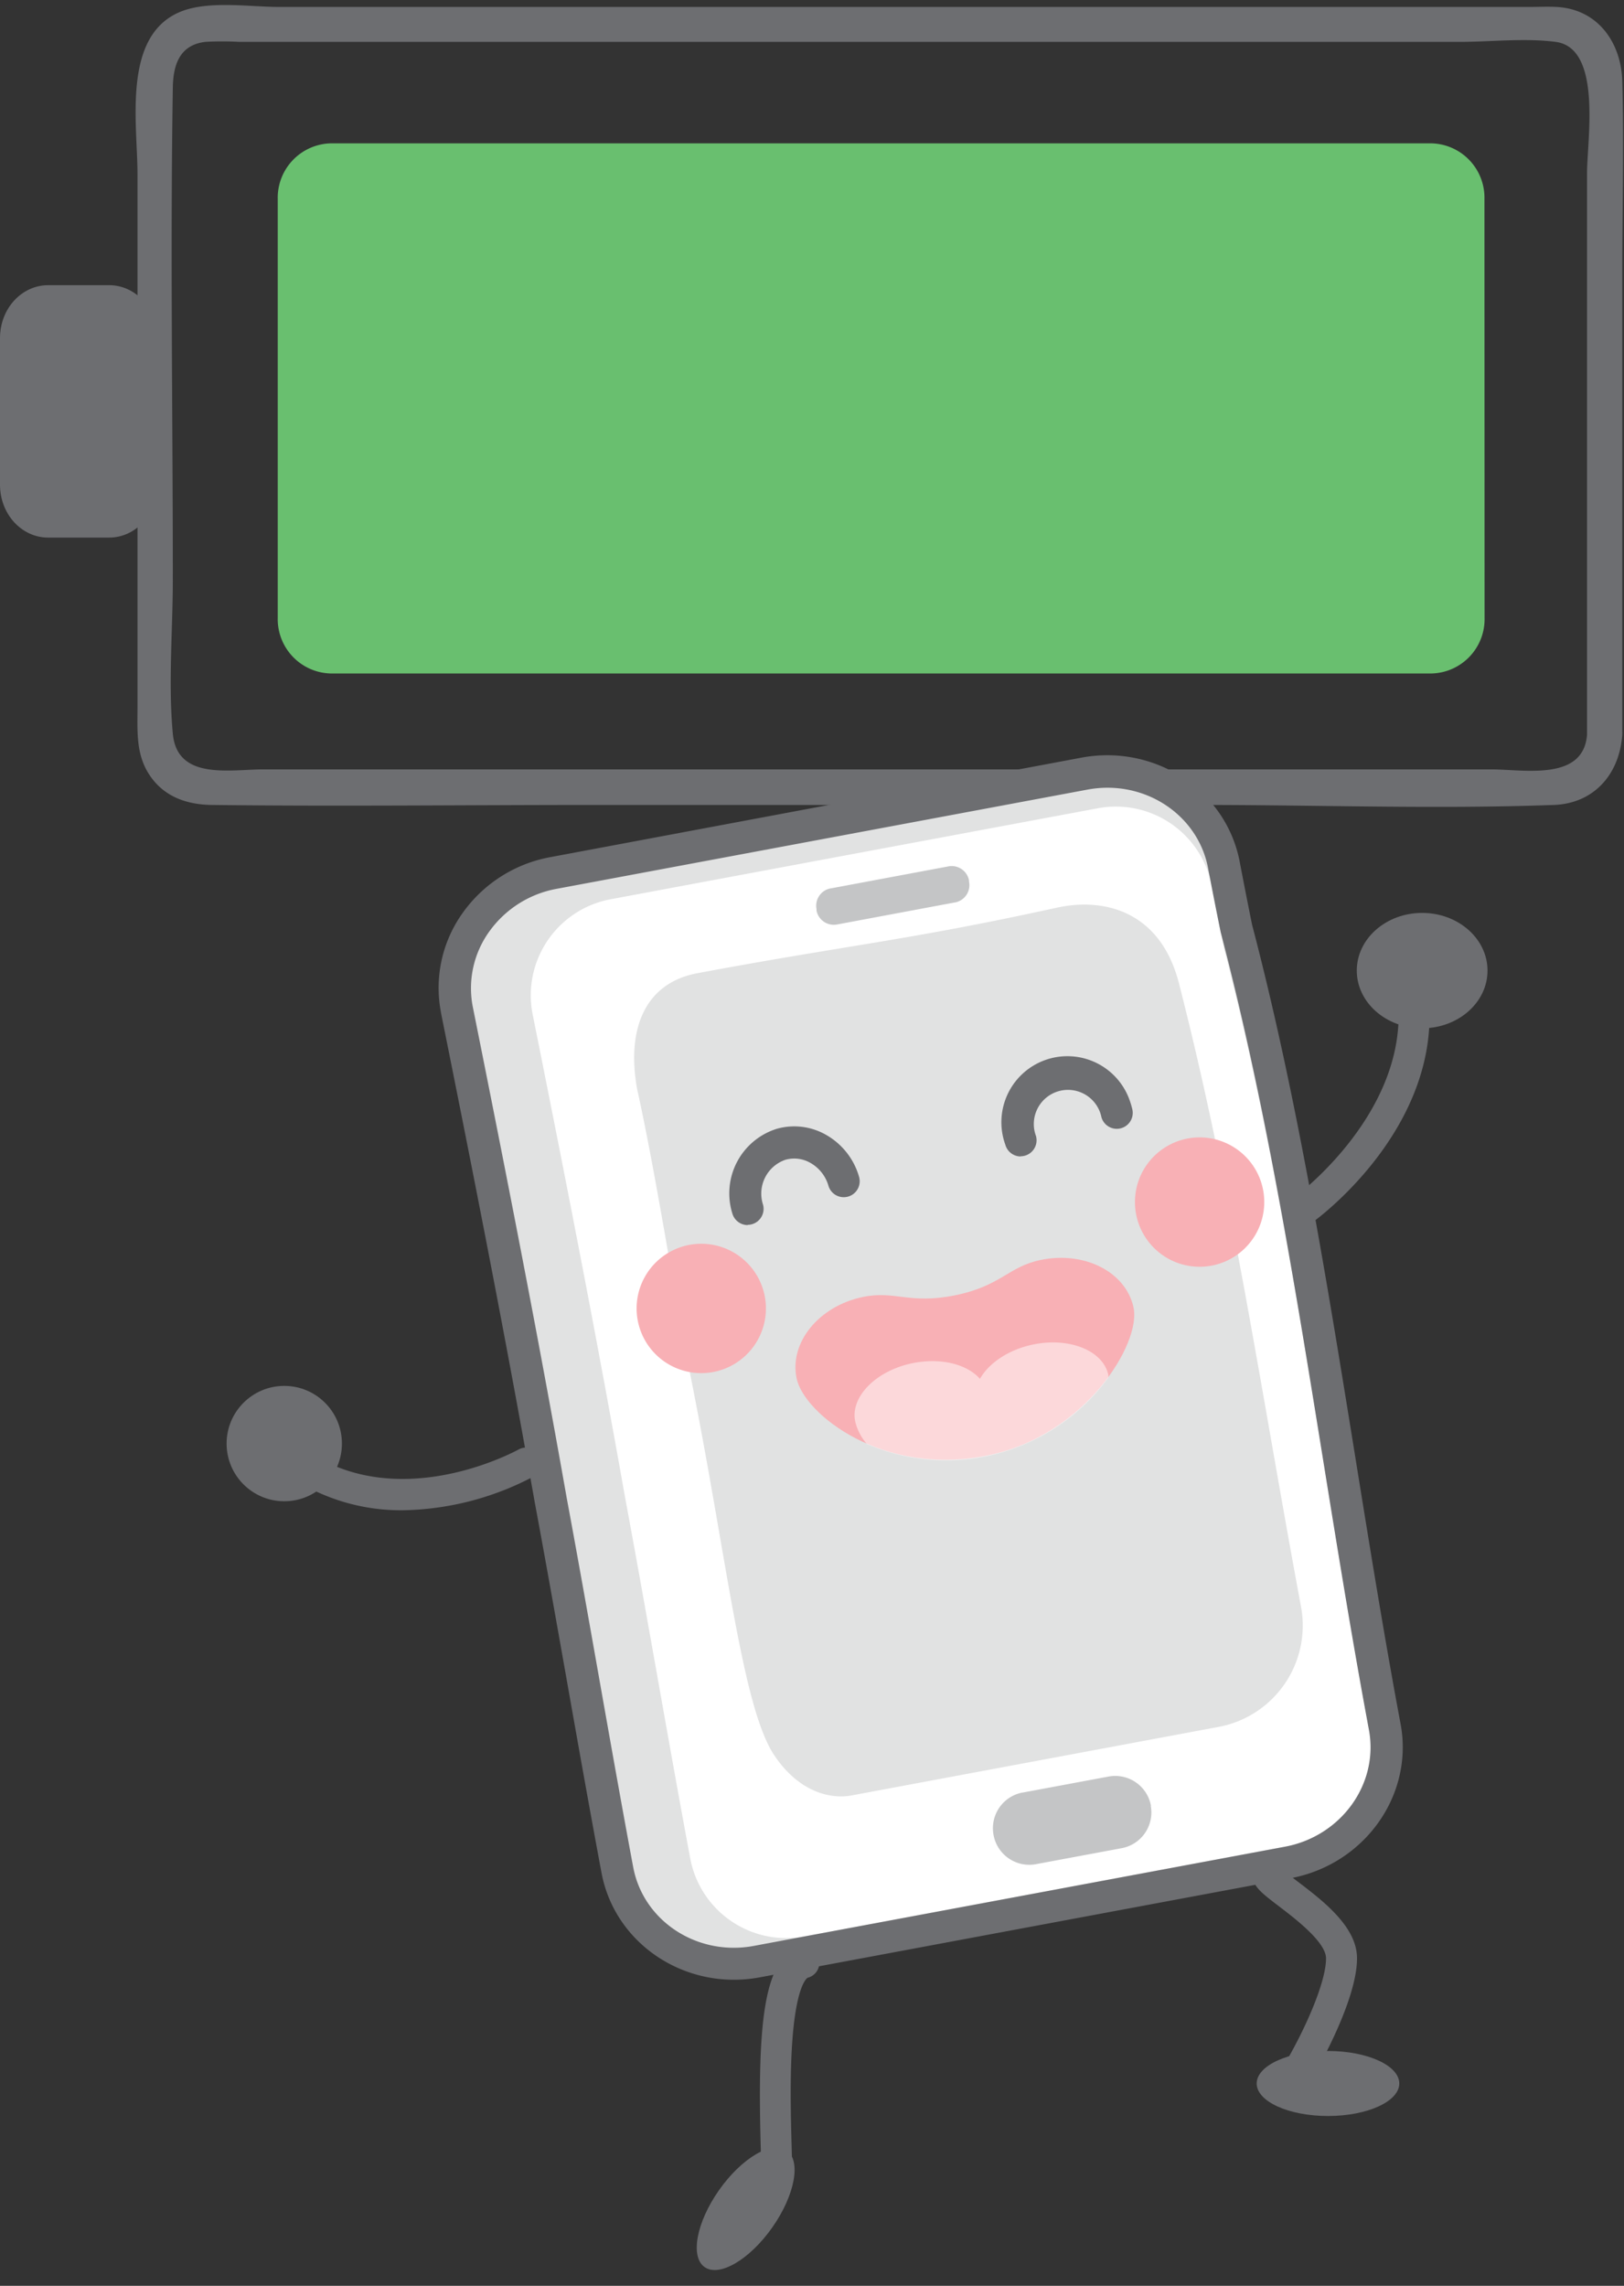 <svg xmlns="http://www.w3.org/2000/svg" viewBox="0 -0.85 276.28 388.749"><rect x="0" y="-0.85" width="276.28" height="388.749" fill="#333333" stroke="none"/><title>Depositphotos_102279204_01</title><g data-name="Layer 2"><g data-name="Layer 1"><path d="M270 124c-.54 8.08-10.71 6-16.32 6H44.82c-5.71 0-14.68 1.9-15.42-6.07-.8-8.6 0-17.65 0-26.29 0-27.85-.44-55.74 0-83.58.06-3.81 1.11-7.28 5.56-7.79a51 51 0 0 1 5.69 0h207.73c5.25 0 11-.68 16.24 0 8 1 5.37 16.72 5.37 22.37V124c0 3.86 6 3.87 6 0V45.83c0-10.93.29-21.9 0-32.83-.18-6.66-4.2-12.32-11.22-12.67-1.51-.08-3 0-4.56 0H47.39c-5 0-12.25-1.18-17 .95-9.59 4.26-7 19-7 27.42v90.75c0 3.77-.28 7.61 1.73 11 2.41 4.07 6.45 5.54 10.9 5.6 21.71.26 43.44 0 65.16 0h103.34c19.89 0 39.93.73 59.81 0 6.91-.25 11.21-5.3 11.66-12 .26-3.87-5.74-3.86-5.99-.05z" fill="#6d6e71"/><path d="M26.76 81.58c0 5-3.67 9-8.2 9H8.2c-4.53 0-8.2-4-8.2-9V56.65c0-5 3.67-9 8.2-9h10.36c4.53 0 8.2 4 8.2 9z" fill="#6d6e71"/><path d="M252.56 104.22a9.25 9.25 0 0 1-9 9.47H56.25a9.25 9.25 0 0 1-9-9.47V33a9.26 9.26 0 0 1 9-9.47h187.29a9.25 9.25 0 0 1 9 9.47z" fill="#69bf6f"/><path d="M222.08 207.28a2.63 2.63 0 0 1-1.56-4.75c.19-.14 19.23-14.37 17.28-33.47a2.63 2.63 0 0 1 5.23-.53c2.26 22.13-18.52 37.6-19.41 38.25a2.62 2.62 0 0 1-1.54.5z" fill="#6d6e71"/><path d="M221 353.89a2.63 2.63 0 0 1-2.27-4c3.41-5.88 6.85-13.63 6.86-17.67 0-2.77-5.21-6.73-8-8.86s-4.24-3.22-4.47-4.92a2.93 2.93 0 0 1 .59-2.2 2.63 2.63 0 0 1 4.64 1c.55.49 1.6 1.29 2.42 1.91 4.26 3.24 10.1 7.67 10.09 13.06 0 6.9-6.3 18.12-7.56 20.29a2.63 2.63 0 0 1-2.3 1.39zm-3.15-34.38z" fill="#6d6e71"/><path d="M132.07 371.55H132a2.63 2.63 0 0 1-2.52-2.73c0-.85 0-2.64-.07-4.72-.54-20.18.39-32.16 6.73-33.7a2.63 2.63 0 1 1 1.25 5.11c-.1.06-1.88 1.18-2.58 10.49-.46 6.1-.27 13.24-.14 18 .06 2.35.11 4 .07 5.07a2.63 2.63 0 0 1-2.67 2.48z" fill="#6d6e71"/><ellipse cx="225.92" cy="353.49" rx="12.13" ry="5.53" fill="#6d6e71"/><ellipse cx="126.85" cy="374.8" rx="12.13" ry="5.53" transform="rotate(-54.84 126.85 374.794)" fill="#6d6e71"/><path d="M237.47 295.67c1.89 9.39-4.79 18.42-14.92 20.18L129.38 332c-10.14 1.76-19.89-4.44-21.79-13.83-4.3-21.39-8.21-42.82-12.51-64.2-5.45-28.56-11.49-57-17.65-85.45-1.89-9.4 4.79-18.44 14.93-20.19l93.16-16.12c10.14-1.76 19.89 4.44 21.79 13.83s.84 4.17 2.34 11c12.49 44.59 18.58 92.77 27.82 138.63z" fill="#fff"/><path d="M236.55 291.25c-2.76-14.76-5.23-30.08-7.62-44.89-4.76-29.5-9.69-60-17.21-88.65-1.3-6.42-2-10.37-2-10.4-2.23-11.94-14.1-19.78-26.45-17.47v.06L95 146.37a23.07 23.07 0 0 0-14.59 9.2 21.52 21.52 0 0 0-3.77 16.64v.07c5.23 26 10.76 53.92 15.72 82.06 1.87 10.06 3.69 20.32 5.44 30.23 1.83 10.33 3.72 21 5.68 31.53 2.23 11.94 14.1 19.78 26.46 17.48l88.25-16.48c12.36-2.31 20.59-13.9 18.36-25.85zM219.72 313l-82.91 15.48a16.62 16.62 0 0 1-19.39-13.29c-3.83-20.54-7.31-41.12-11.13-61.65-4.85-27.43-10.23-54.75-15.71-82.06a16.62 16.62 0 0 1 13.29-19.39l82.91-15.48a16.62 16.62 0 0 1 19.39 13.29s.75 4 2.08 10.61c11.11 42.8 16.53 89.07 24.75 133.11A16.62 16.62 0 0 1 219.72 313z" fill="#6d6e71" opacity=".2"/><path d="M185 133.44c9.62-1.8 18.81 4.21 20.53 13.4 0 0 .76 4.07 2.13 10.82 11.46 43.59 16.84 90.77 25.22 135.66 1.72 9.2-4.69 18.11-14.31 19.91l-90.32 16.86c-9.62 1.8-18.81-4.21-20.53-13.4-3.91-20.94-7.43-41.92-11.32-62.84-4.94-28-10.42-55.81-16-83.63a16.51 16.51 0 0 1 2.9-12.73 18.08 18.08 0 0 1 11.41-7.18L185 133.44m-1-5.44l-90.35 16.92a23.47 23.47 0 0 0-14.85 9.37 21.89 21.89 0 0 0-3.8 16.93v.07c5.32 26.45 10.95 54.87 16 83.51 1.91 10.24 3.75 20.67 5.54 30.77 1.86 10.51 3.79 21.39 5.79 32.08 2.27 12.15 14.34 20.13 26.92 17.79l90.32-16.86c12.58-2.35 21-14.15 18.69-26.3-2.81-15-5.32-30.61-7.75-45.68-4.85-30-9.86-61.06-17.51-90.21-1.32-6.54-2.07-10.55-2.08-10.59-2.27-12.15-14.34-20.13-26.92-17.8z" fill="#6d6e71"/><path d="M221.33 272.39a17.53 17.53 0 0 1-14 20.45l-62.5 11.67c-3.37.63-9-.41-13.37-7.24-5.21-8.48-7.8-32.73-13.47-61.51-3.78-19.21-6.3-36.44-9.59-51.34-1.75-9.52.78-18 10.31-19.77 25.69-4.8 35.73-5.57 61.08-11.13 8.32-1.82 17.68.8 20.77 12.84 8.98 34.97 14.22 70.94 20.77 106.03z" fill="#6d6e71" opacity=".2"/><path d="M195.77 306.26a6.18 6.18 0 0 1-4.94 7.21l-14.59 2.72a6.18 6.18 0 0 1-7.21-4.94 6.18 6.18 0 0 1 4.9-7.24h.07l14.59-2.72a6.18 6.18 0 0 1 7.21 4.94z" fill="#6d6e71" opacity=".4"/><path d="M164.86 149.11a3 3 0 0 1-2.37 3.52h-.05l-20 3.74a3 3 0 0 1-3.53-2.35v-.26a3 3 0 0 1 2.37-3.52h.05l20-3.74a3 3 0 0 1 3.52 2.37v.24z" fill="#6d6e71" opacity=".4"/><path d="M206 214.42a11 11 0 1 0-12.75-8.91 11 11 0 0 0 12.75 8.91z" fill="#f8b0b5"/><path d="M121.22 232.51a11 11 0 1 0-12.75-8.91 11 11 0 0 0 12.75 8.91z" fill="#f8b0b5"/><path d="M127.19 207.5a2.72 2.72 0 0 1-2.61-2 11.5 11.5 0 0 1 7.56-14.37 10.9 10.9 0 0 1 8.64 1.17 12 12 0 0 1 5.37 7 2.71 2.71 0 1 1-5.22 1.49A6.55 6.55 0 0 0 138 197a5.53 5.53 0 0 0-4.37-.61 6.08 6.08 0 0 0-3.83 7.61 2.72 2.72 0 0 1-2.61 3.46z" fill="#6d6e71"/><path d="M173.64 195.83a2.72 2.72 0 0 1-2.61-2 11.23 11.23 0 1 1 21.26-7.23q.18.53.31 1.07a2.71 2.71 0 1 1-5.22 1.49 5.81 5.81 0 1 0-11.14 3.18 2.72 2.72 0 0 1-2.61 3.46z" fill="#6d6e71"/><path d="M177 213.44c-5.5 1.15-6.69 4.41-14.51 6s-10.22-.86-15.72.29c-7.49 1.57-12.52 7.76-11.25 13.84s14.77 16.82 32.66 13.07c16.51-3.46 25.95-19 24.67-25.08s-8.33-9.69-15.85-8.12z" fill="#f8b0b5"/><path d="M175.71 227.82c-4.16.87-7.48 3.16-9 5.83-2.21-2.51-6.71-3.65-11.54-2.65-6.2 1.3-10.55 5.75-9.68 9.9a8.94 8.94 0 0 0 2 3.84 34 34 0 0 0 20.7 2 34.39 34.39 0 0 0 20.37-13.3V233c-.89-4.16-6.65-6.48-12.85-5.18z" fill="#fff" opacity=".5"/><path d="M68.57 256a34.07 34.07 0 0 1-18.77-5.39 2.63 2.63 0 0 1 2.85-4.42c16 10.36 35.44-.45 35.64-.56a2.63 2.63 0 0 1 2.61 4.56A49.22 49.22 0 0 1 68.57 256z" fill="#6d6e71"/><ellipse cx="241.94" cy="164.22" rx="11.12" ry="9.81" fill="#6d6e71"/><circle cx="48.36" cy="244.66" r="9.81" fill="#6d6e71"/></g></g></svg>